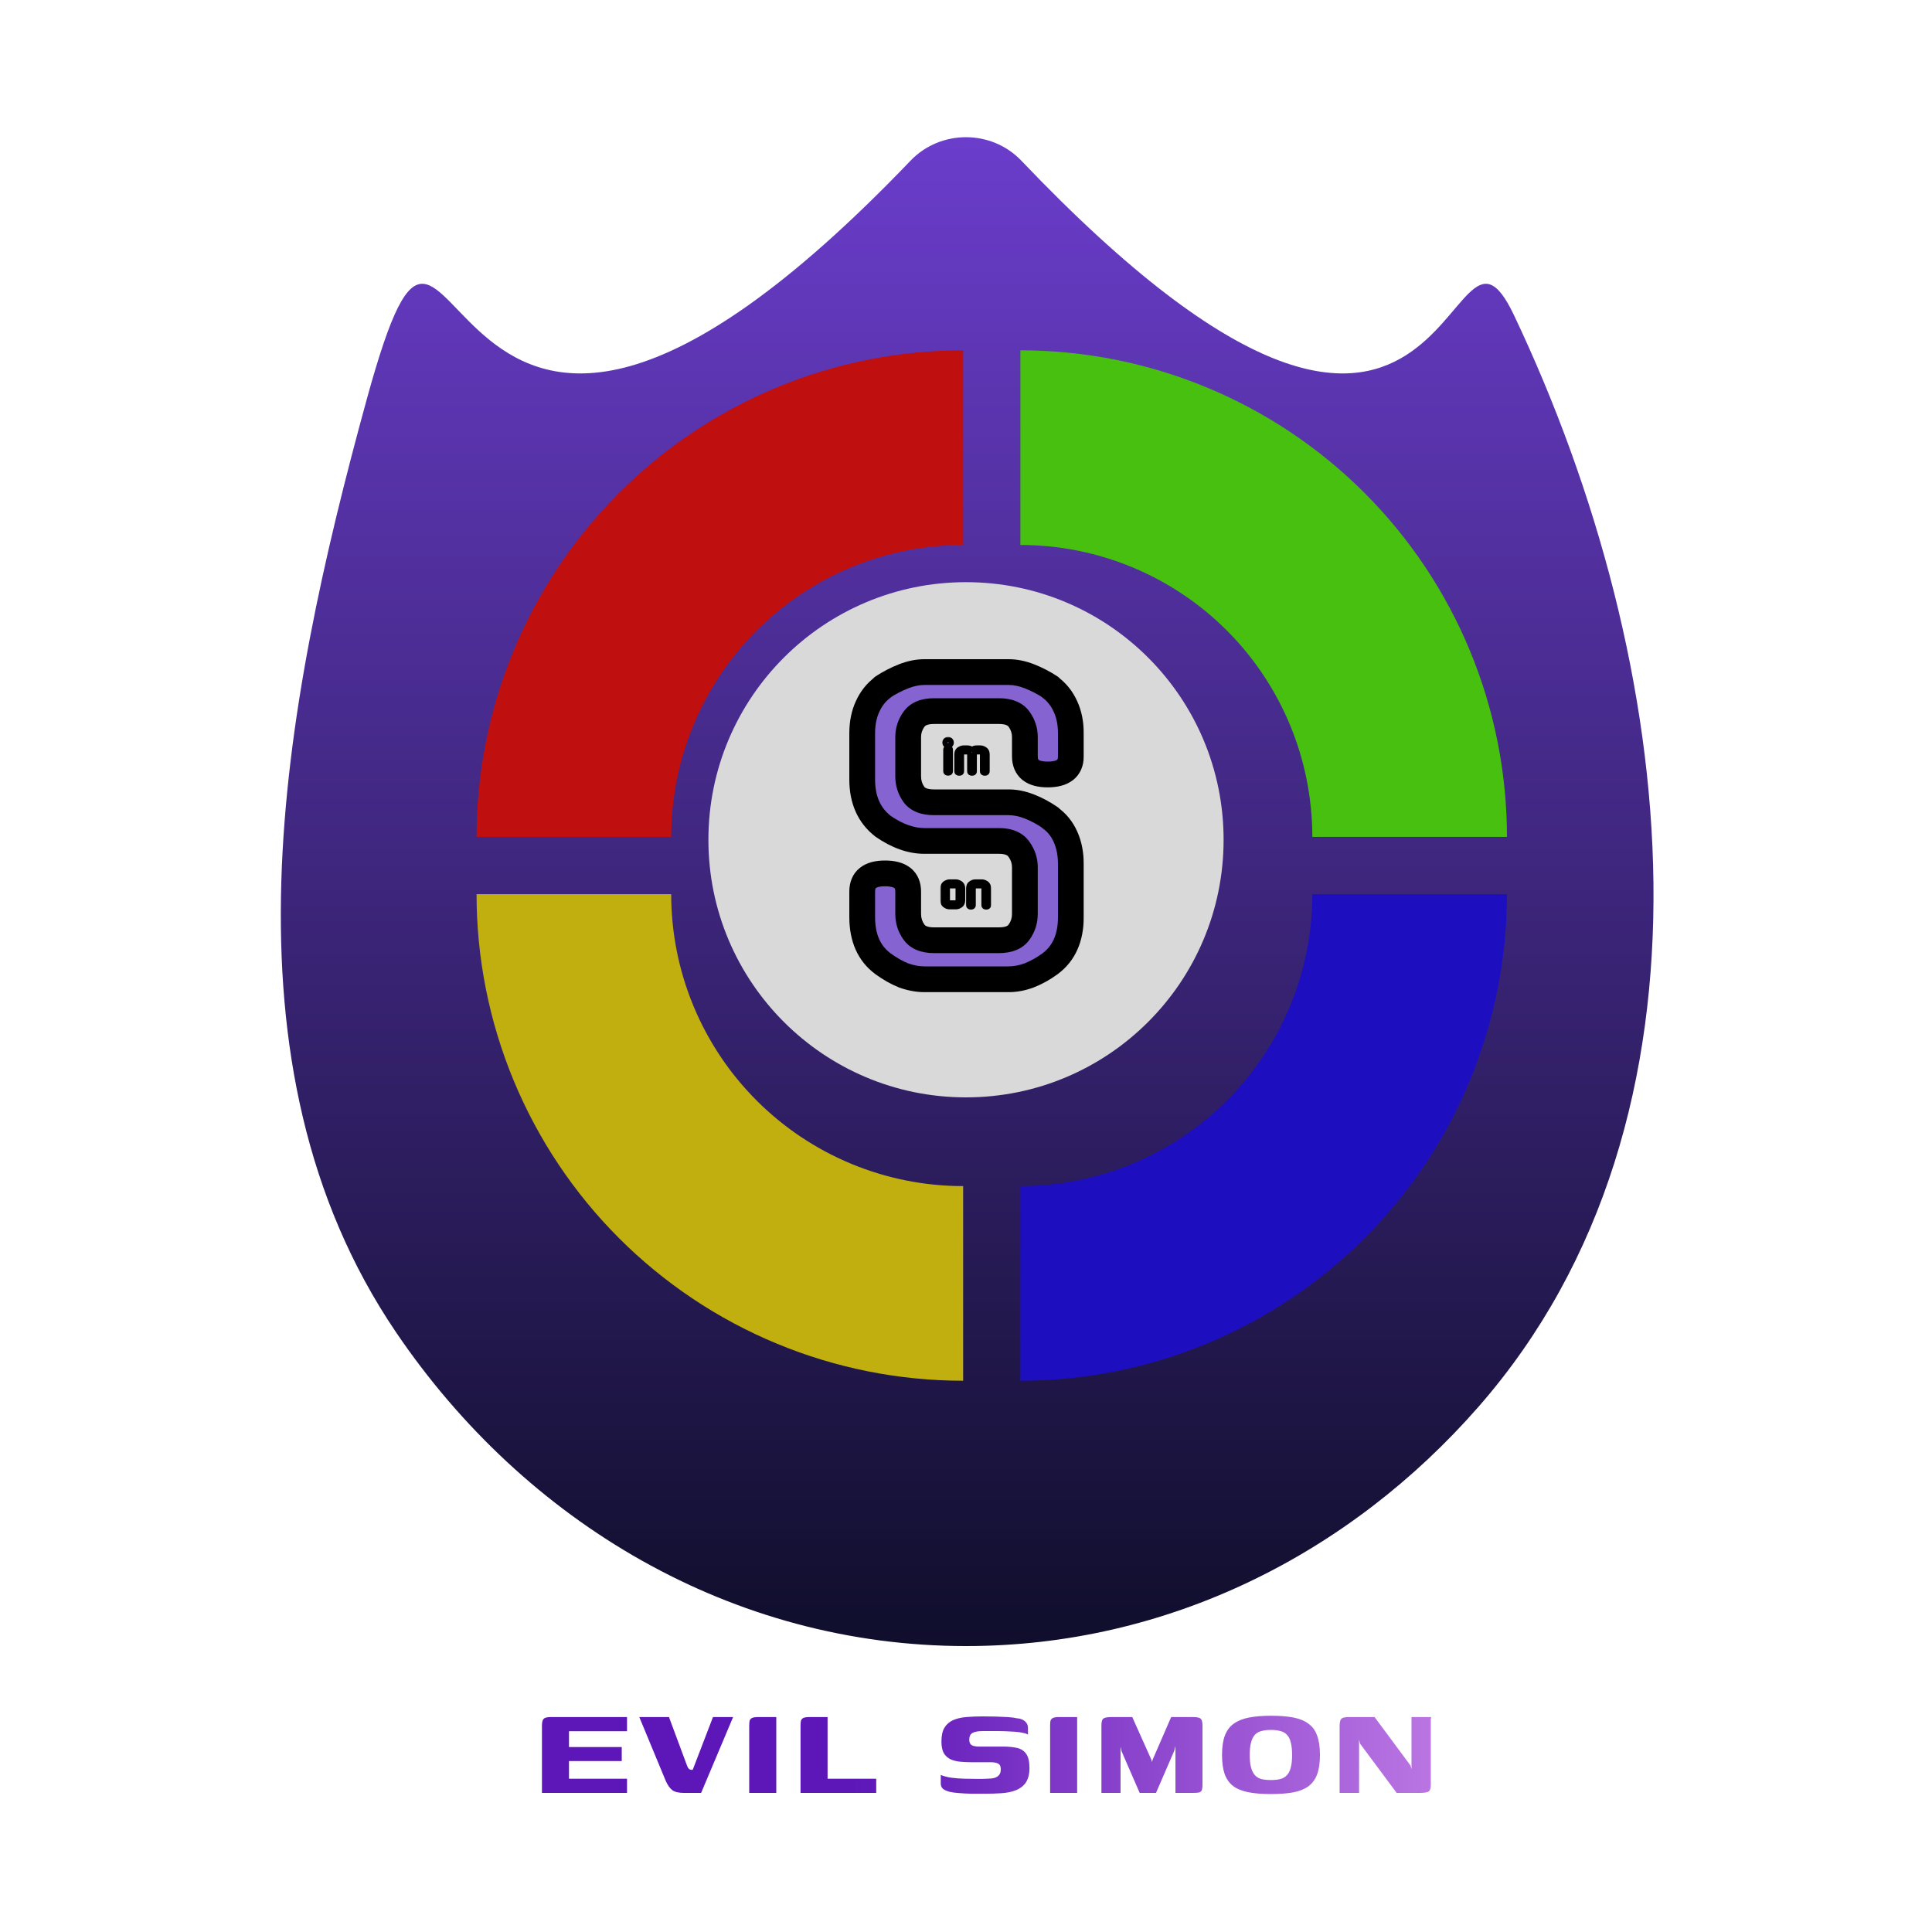 <svg width="750" height="750" viewBox="0 0 750 750" fill="none" xmlns="http://www.w3.org/2000/svg">
<g filter="url(#filter0_ii_49_19)">
<path d="M587.725 97.347C651.907 232.509 672.494 408.45 573.985 521.072C523.905 578.327 453.271 614 375 614C284.244 614 203.757 566.04 153.672 492.085C83.316 388.197 109.194 250.874 142.41 129.881C180.479 -8.79 160.984 238.352 353.502 37.343C365.102 25.232 384.901 25.231 396.474 37.368C567.334 216.571 560.246 39.478 587.725 97.347Z" fill="url(#paint0_linear_49_19)"/>
</g>
<g filter="url(#filter1_dii_49_19)">
<circle cx="375" cy="326" r="100" fill="#D9D9D9"/>
<mask id="path-3-outside-1_49_19" maskUnits="userSpaceOnUse" x="329" y="255" width="92" height="131" fill="black">
<rect fill="white" x="329" y="255" width="92" height="131"/>
<path d="M391.555 311.45C394.155 311.45 396.855 312 399.655 313.1C402.455 314.2 405.155 315.65 407.755 317.45H407.605C410.205 319.25 412.205 321.7 413.605 324.8C415.005 327.9 415.705 331.45 415.705 335.45V356C415.705 364.1 413.005 370.15 407.605 374.15C405.005 376.05 402.305 377.55 399.505 378.65C396.805 379.65 394.155 380.15 391.555 380.15H358.855C356.255 380.15 353.555 379.65 350.755 378.65C348.055 377.55 345.405 376.05 342.805 374.15C337.405 370.15 334.705 364.1 334.705 356V346.1C334.705 341.4 337.655 339.05 343.555 339.05C349.555 339.05 352.555 341.4 352.555 346.1V354.8C352.555 357.4 353.305 359.75 354.805 361.85C356.305 363.95 358.905 365 362.605 365H387.805C391.505 365 394.105 363.95 395.605 361.85C397.105 359.75 397.855 357.4 397.855 354.8V336.65C397.855 334.15 397.105 331.85 395.605 329.75C394.105 327.55 391.505 326.45 387.805 326.45H358.855C353.655 326.45 348.305 324.55 342.805 320.75C337.405 316.55 334.705 310.5 334.705 302.6V284.75C334.705 280.75 335.405 277.25 336.805 274.25C338.205 271.15 340.205 268.65 342.805 266.75H342.655C345.255 265.05 347.955 263.65 350.755 262.55C353.555 261.45 356.255 260.9 358.855 260.9H391.555C394.155 260.9 396.855 261.45 399.655 262.55C402.455 263.65 405.155 265.05 407.755 266.75H407.605C410.205 268.65 412.205 271.15 413.605 274.25C415.005 277.25 415.705 280.75 415.705 284.75V293.6C415.705 298.3 412.705 300.65 406.705 300.65C400.805 300.65 397.855 298.3 397.855 293.6V286.1C397.855 283.6 397.105 281.3 395.605 279.2C394.105 277.1 391.505 276.05 387.805 276.05H362.605C358.905 276.05 356.305 277.1 354.805 279.2C353.305 281.3 352.555 283.6 352.555 286.1V301.4C352.555 304 353.305 306.35 354.805 308.45C356.305 310.45 358.905 311.45 362.605 311.45H391.555Z"/>
</mask>
<path d="M391.555 311.45C394.155 311.45 396.855 312 399.655 313.1C402.455 314.2 405.155 315.65 407.755 317.45H407.605C410.205 319.25 412.205 321.7 413.605 324.8C415.005 327.9 415.705 331.45 415.705 335.45V356C415.705 364.1 413.005 370.15 407.605 374.15C405.005 376.05 402.305 377.55 399.505 378.65C396.805 379.65 394.155 380.15 391.555 380.15H358.855C356.255 380.15 353.555 379.65 350.755 378.65C348.055 377.55 345.405 376.05 342.805 374.15C337.405 370.15 334.705 364.1 334.705 356V346.1C334.705 341.4 337.655 339.05 343.555 339.05C349.555 339.05 352.555 341.4 352.555 346.1V354.8C352.555 357.4 353.305 359.75 354.805 361.85C356.305 363.95 358.905 365 362.605 365H387.805C391.505 365 394.105 363.95 395.605 361.85C397.105 359.75 397.855 357.4 397.855 354.8V336.65C397.855 334.15 397.105 331.85 395.605 329.75C394.105 327.55 391.505 326.45 387.805 326.45H358.855C353.655 326.45 348.305 324.55 342.805 320.75C337.405 316.55 334.705 310.5 334.705 302.6V284.75C334.705 280.75 335.405 277.25 336.805 274.25C338.205 271.15 340.205 268.65 342.805 266.75H342.655C345.255 265.05 347.955 263.65 350.755 262.55C353.555 261.45 356.255 260.9 358.855 260.9H391.555C394.155 260.9 396.855 261.45 399.655 262.55C402.455 263.65 405.155 265.05 407.755 266.75H407.605C410.205 268.65 412.205 271.15 413.605 274.25C415.005 277.25 415.705 280.75 415.705 284.75V293.6C415.705 298.3 412.705 300.65 406.705 300.65C400.805 300.65 397.855 298.3 397.855 293.6V286.1C397.855 283.6 397.105 281.3 395.605 279.2C394.105 277.1 391.505 276.05 387.805 276.05H362.605C358.905 276.05 356.305 277.1 354.805 279.2C353.305 281.3 352.555 283.6 352.555 286.1V301.4C352.555 304 353.305 306.35 354.805 308.45C356.305 310.45 358.905 311.45 362.605 311.45H391.555Z" fill="#8563D0"/>
<path d="M399.655 313.1L397.827 317.754L397.827 317.754L399.655 313.1ZM407.755 317.45V322.45C409.942 322.45 411.876 321.028 412.528 318.941C413.18 316.853 412.399 314.584 410.601 313.339L407.755 317.45ZM407.605 317.45V312.45C405.418 312.45 403.485 313.872 402.833 315.959C402.18 318.047 402.961 320.316 404.759 321.561L407.605 317.45ZM413.605 324.8L418.162 322.742L418.162 322.742L413.605 324.8ZM407.605 374.15L410.555 378.187C410.564 378.181 410.573 378.174 410.581 378.168L407.605 374.15ZM399.505 378.65L401.242 383.339C401.272 383.327 401.303 383.316 401.333 383.304L399.505 378.65ZM350.755 378.65L348.869 383.28C348.936 383.308 349.005 383.334 349.073 383.359L350.755 378.65ZM342.805 374.15L339.829 378.168C339.838 378.174 339.846 378.181 339.855 378.187L342.805 374.15ZM354.805 361.85L358.874 358.944L358.874 358.944L354.805 361.85ZM395.605 361.85L391.536 358.944L391.536 358.944L395.605 361.85ZM395.605 329.75L391.474 332.567C391.494 332.597 391.515 332.627 391.536 332.656L395.605 329.75ZM342.805 320.75L339.735 324.697C339.81 324.755 339.886 324.81 339.963 324.864L342.805 320.75ZM336.805 274.25L341.336 276.364C341.345 276.346 341.353 276.327 341.362 276.308L336.805 274.25ZM342.805 266.75L345.755 270.787C347.502 269.51 348.23 267.255 347.558 265.198C346.887 263.142 344.969 261.75 342.805 261.75V266.75ZM342.655 266.75L339.919 262.565C338.068 263.775 337.232 266.058 337.863 268.178C338.495 270.297 340.443 271.75 342.655 271.75V266.75ZM350.755 262.55L348.927 257.896L348.927 257.896L350.755 262.55ZM399.655 262.55L401.483 257.896L401.483 257.896L399.655 262.55ZM407.755 266.75V271.75C409.967 271.75 411.916 270.297 412.547 268.178C413.178 266.058 412.342 263.775 410.491 262.565L407.755 266.75ZM407.605 266.75V261.75C405.441 261.75 403.523 263.142 402.852 265.198C402.181 267.255 402.908 269.51 404.655 270.787L407.605 266.75ZM413.605 274.25L409.048 276.308C409.057 276.327 409.065 276.346 409.074 276.364L413.605 274.25ZM395.605 279.2L399.674 276.294L399.674 276.294L395.605 279.2ZM354.805 279.2L350.736 276.294L350.736 276.294L354.805 279.2ZM354.805 308.45L350.736 311.356C350.759 311.388 350.782 311.419 350.805 311.45L354.805 308.45ZM391.555 316.45C393.439 316.45 395.519 316.847 397.827 317.754L401.483 308.446C398.191 307.153 394.871 306.45 391.555 306.45V316.45ZM397.827 317.754C400.25 318.706 402.61 319.969 404.909 321.561L410.601 313.339C407.7 311.331 404.66 309.694 401.483 308.446L397.827 317.754ZM407.755 312.45H407.605V322.45H407.755V312.45ZM404.759 321.561C406.557 322.805 407.992 324.52 409.048 326.858L418.162 322.742C416.418 318.88 413.854 315.695 410.451 313.339L404.759 321.561ZM409.048 326.858C410.109 329.207 410.705 332.036 410.705 335.45H420.705C420.705 330.864 419.901 326.593 418.162 322.742L409.048 326.858ZM410.705 335.45V356H420.705V335.45H410.705ZM410.705 356C410.705 362.882 408.488 367.274 404.629 370.132L410.581 378.168C417.522 373.026 420.705 365.318 420.705 356H410.705ZM404.655 370.113C402.377 371.778 400.051 373.064 397.677 373.996L401.333 383.304C404.559 382.036 407.633 380.322 410.555 378.187L404.655 370.113ZM397.769 373.961C395.565 374.777 393.502 375.15 391.555 375.15V385.15C394.808 385.15 398.045 384.523 401.242 383.339L397.769 373.961ZM391.555 375.15H358.855V385.15H391.555V375.15ZM358.855 375.15C356.904 375.15 354.773 374.776 352.437 373.941L349.073 383.359C352.337 384.524 355.606 385.15 358.855 385.15V375.15ZM352.642 374.02C350.356 373.088 348.06 371.797 345.755 370.113L339.855 378.187C342.75 380.303 345.754 382.012 348.869 383.28L352.642 374.02ZM345.781 370.132C341.922 367.274 339.705 362.882 339.705 356H329.705C329.705 365.318 332.888 373.026 339.829 378.168L345.781 370.132ZM339.705 356V346.1H329.705V356H339.705ZM339.705 346.1C339.705 345.44 339.809 345.092 339.871 344.946C339.919 344.829 339.962 344.78 340.033 344.723C340.246 344.554 341.136 344.05 343.555 344.05V334.05C340.075 334.05 336.54 334.721 333.802 336.902C330.848 339.255 329.705 342.639 329.705 346.1H339.705ZM343.555 344.05C346.039 344.05 346.98 344.56 347.222 344.749C347.303 344.813 347.346 344.865 347.392 344.973C347.451 345.112 347.555 345.449 347.555 346.1H357.555C357.555 342.61 356.379 339.219 353.388 336.876C350.63 334.715 347.071 334.05 343.555 334.05V344.05ZM347.555 346.1V354.8H357.555V346.1H347.555ZM347.555 354.8C347.555 358.434 348.626 361.801 350.736 364.756L358.874 358.944C357.984 357.699 357.555 356.366 357.555 354.8H347.555ZM350.736 364.756C353.538 368.678 358.036 370 362.605 370V360C359.774 360 359.073 359.222 358.874 358.944L350.736 364.756ZM362.605 370H387.805V360H362.605V370ZM387.805 370C392.374 370 396.873 368.678 399.674 364.756L391.536 358.944C391.338 359.222 390.636 360 387.805 360V370ZM399.674 364.756C401.784 361.801 402.855 358.434 402.855 354.8H392.855C392.855 356.366 392.426 357.699 391.536 358.944L399.674 364.756ZM402.855 354.8V336.65H392.855V354.8H402.855ZM402.855 336.65C402.855 333.073 401.759 329.763 399.674 326.844L391.536 332.656C392.452 333.937 392.855 335.227 392.855 336.65H402.855ZM399.736 326.933C396.97 322.876 392.458 321.45 387.805 321.45V331.45C390.552 331.45 391.24 332.224 391.474 332.567L399.736 326.933ZM387.805 321.45H358.855V331.45H387.805V321.45ZM358.855 321.45C354.925 321.45 350.55 320.023 345.647 316.636L339.963 324.864C346.061 329.077 352.385 331.45 358.855 331.45V321.45ZM345.875 316.803C341.891 313.705 339.705 309.227 339.705 302.6H329.705C329.705 311.773 332.919 319.395 339.735 324.697L345.875 316.803ZM339.705 302.6V284.75H329.705V302.6H339.705ZM339.705 284.75C339.705 281.331 340.303 278.579 341.336 276.364L332.274 272.136C330.508 275.921 329.705 280.169 329.705 284.75H339.705ZM341.362 276.308C342.427 273.949 343.892 272.148 345.755 270.787L339.855 262.713C336.518 265.152 333.983 268.351 332.248 272.192L341.362 276.308ZM342.805 261.75H342.655V271.75H342.805V261.75ZM345.391 270.935C347.715 269.416 350.111 268.175 352.583 267.204L348.927 257.896C345.799 259.125 342.795 260.684 339.919 262.565L345.391 270.935ZM352.583 267.204C354.891 266.297 356.971 265.9 358.855 265.9V255.9C355.539 255.9 352.219 256.603 348.927 257.896L352.583 267.204ZM358.855 265.9H391.555V255.9H358.855V265.9ZM391.555 265.9C393.439 265.9 395.519 266.297 397.827 267.204L401.483 257.896C398.191 256.603 394.871 255.9 391.555 255.9V265.9ZM397.827 267.204C400.299 268.175 402.695 269.416 405.019 270.935L410.491 262.565C407.615 260.684 404.611 259.125 401.483 257.896L397.827 267.204ZM407.755 261.75H407.605V271.75H407.755V261.75ZM404.655 270.787C406.518 272.148 407.983 273.949 409.048 276.308L418.162 272.192C416.427 268.351 413.892 265.152 410.555 262.713L404.655 270.787ZM409.074 276.364C410.108 278.579 410.705 281.331 410.705 284.75H420.705C420.705 280.169 419.903 275.921 418.136 272.136L409.074 276.364ZM410.705 284.75V293.6H420.705V284.75H410.705ZM410.705 293.6C410.705 294.251 410.601 294.588 410.542 294.727C410.496 294.835 410.453 294.887 410.372 294.951C410.13 295.14 409.189 295.65 406.705 295.65V305.65C410.221 305.65 413.78 304.985 416.538 302.824C419.529 300.481 420.705 297.09 420.705 293.6H410.705ZM406.705 295.65C404.286 295.65 403.396 295.146 403.183 294.977C403.112 294.92 403.069 294.871 403.021 294.754C402.959 294.608 402.855 294.26 402.855 293.6H392.855C392.855 297.061 393.998 300.445 396.952 302.798C399.69 304.979 403.225 305.65 406.705 305.65V295.65ZM402.855 293.6V286.1H392.855V293.6H402.855ZM402.855 286.1C402.855 282.523 401.759 279.213 399.674 276.294L391.536 282.106C392.452 283.387 392.855 284.677 392.855 286.1H402.855ZM399.674 276.294C396.873 272.372 392.374 271.05 387.805 271.05V281.05C390.636 281.05 391.338 281.828 391.536 282.106L399.674 276.294ZM387.805 271.05H362.605V281.05H387.805V271.05ZM362.605 271.05C358.036 271.05 353.538 272.372 350.736 276.294L358.874 282.106C359.073 281.828 359.774 281.05 362.605 281.05V271.05ZM350.736 276.294C348.652 279.213 347.555 282.523 347.555 286.1H357.555C357.555 284.677 357.959 283.387 358.874 282.106L350.736 276.294ZM347.555 286.1V301.4H357.555V286.1H347.555ZM347.555 301.4C347.555 305.034 348.626 308.401 350.736 311.356L358.874 305.544C357.984 304.299 357.555 302.966 357.555 301.4H347.555ZM350.805 311.45C353.639 315.228 358.119 316.45 362.605 316.45V306.45C359.692 306.45 358.972 305.672 358.805 305.45L350.805 311.45ZM362.605 316.45H391.555V306.45H362.605V316.45Z" fill="black" mask="url(#path-3-outside-1_49_19)"/>
<mask id="path-5-outside-2_49_19" maskUnits="userSpaceOnUse" x="365" y="286" width="20" height="16" fill="black">
<rect fill="white" x="365" y="286" width="20" height="16"/>
<path d="M368.94 299.328C368.94 299.84 368.647 300.096 368.06 300.096C367.463 300.096 367.164 299.84 367.164 299.328V291.072C367.164 290.56 367.463 290.304 368.06 290.304C368.647 290.304 368.94 290.56 368.94 291.072V299.328ZM369.276 288.288C369.276 288.629 369.159 288.917 368.924 289.152C368.69 289.387 368.402 289.504 368.06 289.504C367.719 289.504 367.426 289.387 367.18 289.152C366.946 288.917 366.828 288.629 366.828 288.288C366.828 287.936 366.946 287.643 367.18 287.408C367.426 287.173 367.719 287.056 368.06 287.056C368.402 287.056 368.69 287.173 368.924 287.408C369.159 287.643 369.276 287.936 369.276 288.288ZM376.444 293.04C376.444 292.901 376.422 292.768 376.38 292.64C376.337 292.501 376.284 292.373 376.22 292.256C376.081 292 375.793 291.872 375.356 291.872H374.332C373.894 291.872 373.601 292 373.452 292.256C373.324 292.501 373.26 292.763 373.26 293.04V299.376C373.26 299.877 372.966 300.128 372.38 300.128C371.772 300.128 371.468 299.877 371.468 299.376V292.896C371.468 292.021 371.756 291.381 372.332 290.976C372.918 290.571 373.489 290.368 374.044 290.368H375.66C375.905 290.368 376.177 290.416 376.476 290.512C376.774 290.608 377.062 290.757 377.34 290.96C377.606 290.757 377.884 290.608 378.172 290.512C378.47 290.416 378.753 290.368 379.02 290.368H380.62C381.185 290.368 381.75 290.571 382.316 290.976C382.902 291.371 383.196 292.011 383.196 292.896V299.376C383.196 299.877 382.897 300.128 382.3 300.128C381.702 300.128 381.404 299.877 381.404 299.376V293.04C381.404 292.901 381.388 292.763 381.356 292.624C381.324 292.485 381.265 292.357 381.18 292.24L381.196 292.256C381.11 292.117 381.004 292.021 380.876 291.968C380.748 291.904 380.561 291.872 380.316 291.872H379.308C378.86 291.872 378.566 292 378.428 292.256C378.289 292.491 378.22 292.752 378.22 293.04V299.376C378.22 299.877 377.926 300.128 377.34 300.128C376.742 300.128 376.444 299.877 376.444 299.376V293.04Z"/>
</mask>
<path d="M368.94 299.328C368.94 299.84 368.647 300.096 368.06 300.096C367.463 300.096 367.164 299.84 367.164 299.328V291.072C367.164 290.56 367.463 290.304 368.06 290.304C368.647 290.304 368.94 290.56 368.94 291.072V299.328ZM369.276 288.288C369.276 288.629 369.159 288.917 368.924 289.152C368.69 289.387 368.402 289.504 368.06 289.504C367.719 289.504 367.426 289.387 367.18 289.152C366.946 288.917 366.828 288.629 366.828 288.288C366.828 287.936 366.946 287.643 367.18 287.408C367.426 287.173 367.719 287.056 368.06 287.056C368.402 287.056 368.69 287.173 368.924 287.408C369.159 287.643 369.276 287.936 369.276 288.288ZM376.444 293.04C376.444 292.901 376.422 292.768 376.38 292.64C376.337 292.501 376.284 292.373 376.22 292.256C376.081 292 375.793 291.872 375.356 291.872H374.332C373.894 291.872 373.601 292 373.452 292.256C373.324 292.501 373.26 292.763 373.26 293.04V299.376C373.26 299.877 372.966 300.128 372.38 300.128C371.772 300.128 371.468 299.877 371.468 299.376V292.896C371.468 292.021 371.756 291.381 372.332 290.976C372.918 290.571 373.489 290.368 374.044 290.368H375.66C375.905 290.368 376.177 290.416 376.476 290.512C376.774 290.608 377.062 290.757 377.34 290.96C377.606 290.757 377.884 290.608 378.172 290.512C378.47 290.416 378.753 290.368 379.02 290.368H380.62C381.185 290.368 381.75 290.571 382.316 290.976C382.902 291.371 383.196 292.011 383.196 292.896V299.376C383.196 299.877 382.897 300.128 382.3 300.128C381.702 300.128 381.404 299.877 381.404 299.376V293.04C381.404 292.901 381.388 292.763 381.356 292.624C381.324 292.485 381.265 292.357 381.18 292.24L381.196 292.256C381.11 292.117 381.004 292.021 380.876 291.968C380.748 291.904 380.561 291.872 380.316 291.872H379.308C378.86 291.872 378.566 292 378.428 292.256C378.289 292.491 378.22 292.752 378.22 293.04V299.376C378.22 299.877 377.926 300.128 377.34 300.128C376.742 300.128 376.444 299.877 376.444 299.376V293.04Z" fill="#8563D0"/>
<path d="M367.18 289.152L366.473 289.859C366.478 289.864 366.484 289.87 366.489 289.875L367.18 289.152ZM367.18 287.408L366.489 286.685C366.484 286.69 366.478 286.696 366.473 286.701L367.18 287.408ZM368.924 287.408L369.631 286.701L369.631 286.701L368.924 287.408ZM367.94 299.328C367.94 299.363 367.935 299.349 367.951 299.307C367.969 299.259 368.006 299.2 368.063 299.151C368.117 299.104 368.161 299.089 368.166 299.088C368.168 299.087 368.137 299.096 368.06 299.096V301.096C368.477 301.096 368.976 301.008 369.378 300.657C369.806 300.284 369.94 299.776 369.94 299.328H367.94ZM368.06 299.096C368.021 299.096 367.992 299.094 367.972 299.091C367.952 299.089 367.943 299.086 367.943 299.086C367.944 299.087 367.986 299.099 368.039 299.145C368.095 299.193 368.133 299.252 368.152 299.302C368.169 299.345 368.164 299.361 368.164 299.328H366.164C366.164 299.782 366.304 300.292 366.737 300.663C367.142 301.01 367.642 301.096 368.06 301.096V299.096ZM368.164 299.328V291.072H366.164V299.328H368.164ZM368.164 291.072C368.164 291.039 368.169 291.055 368.152 291.098C368.133 291.148 368.095 291.207 368.039 291.255C367.986 291.301 367.944 291.313 367.943 291.314C367.943 291.314 367.952 291.311 367.972 291.309C367.992 291.306 368.021 291.304 368.06 291.304V289.304C367.642 289.304 367.142 289.39 366.737 289.737C366.304 290.108 366.164 290.618 366.164 291.072H368.164ZM368.06 291.304C368.137 291.304 368.168 291.313 368.166 291.312C368.161 291.311 368.117 291.296 368.063 291.249C368.006 291.2 367.969 291.141 367.951 291.093C367.935 291.051 367.94 291.037 367.94 291.072H369.94C369.94 290.624 369.806 290.116 369.378 289.743C368.976 289.392 368.477 289.304 368.06 289.304V291.304ZM367.94 291.072V299.328H369.94V291.072H367.94ZM368.276 288.288C368.276 288.373 368.258 288.404 368.217 288.445L369.631 289.859C370.059 289.431 370.276 288.886 370.276 288.288H368.276ZM368.217 288.445C368.176 288.486 368.145 288.504 368.06 288.504V290.504C368.658 290.504 369.203 290.287 369.631 289.859L368.217 288.445ZM368.06 288.504C367.975 288.504 367.93 288.485 367.871 288.429L366.489 289.875C366.922 290.288 367.463 290.504 368.06 290.504V288.504ZM367.887 288.445C367.846 288.404 367.828 288.373 367.828 288.288H365.828C365.828 288.886 366.045 289.431 366.473 289.859L367.887 288.445ZM367.828 288.288C367.828 288.183 367.852 288.15 367.887 288.115L366.473 286.701C366.039 287.135 365.828 287.689 365.828 288.288H367.828ZM367.871 288.131C367.93 288.075 367.975 288.056 368.06 288.056V286.056C367.463 286.056 366.922 286.272 366.489 286.685L367.871 288.131ZM368.06 288.056C368.145 288.056 368.176 288.074 368.217 288.115L369.631 286.701C369.203 286.273 368.658 286.056 368.06 286.056V288.056ZM368.217 288.115C368.252 288.15 368.276 288.183 368.276 288.288H370.276C370.276 287.689 370.066 287.135 369.631 286.701L368.217 288.115ZM376.38 292.64L375.424 292.934C375.426 292.941 375.428 292.949 375.431 292.956L376.38 292.64ZM376.22 292.256L375.34 292.732L375.342 292.735L376.22 292.256ZM373.452 292.256L372.588 291.752C372.58 291.766 372.572 291.779 372.565 291.793L373.452 292.256ZM372.332 290.976L371.763 290.153L371.756 290.158L372.332 290.976ZM377.34 290.96L376.749 291.767C377.107 292.028 377.593 292.024 377.945 291.756L377.34 290.96ZM378.172 290.512L377.865 289.56L377.855 289.563L378.172 290.512ZM382.316 290.976L381.733 291.789C381.741 291.794 381.749 291.8 381.757 291.806L382.316 290.976ZM381.356 292.624L380.381 292.849L380.381 292.849L381.356 292.624ZM381.18 292.24L381.887 291.533C381.518 291.164 380.927 291.141 380.53 291.48C380.133 291.819 380.064 292.406 380.371 292.828L381.18 292.24ZM381.196 292.256L380.488 292.963C380.847 293.322 381.417 293.355 381.815 293.041C382.213 292.726 382.313 292.164 382.047 291.732L381.196 292.256ZM380.876 291.968L380.428 292.862C380.449 292.873 380.47 292.882 380.491 292.891L380.876 291.968ZM378.428 292.256L379.288 292.765C379.295 292.754 379.301 292.743 379.307 292.732L378.428 292.256ZM377.444 293.04C377.444 292.797 377.406 292.557 377.328 292.324L375.431 292.956C375.439 292.979 375.444 293.006 375.444 293.04H377.444ZM377.335 292.346C377.275 292.149 377.196 291.958 377.097 291.777L375.342 292.735C375.371 292.789 375.399 292.854 375.424 292.934L377.335 292.346ZM377.099 291.78C376.706 291.055 375.957 290.872 375.356 290.872V292.872C375.417 292.872 375.458 292.877 375.482 292.881C375.505 292.885 375.507 292.888 375.493 292.882C375.479 292.875 375.451 292.86 375.419 292.831C375.386 292.802 375.359 292.767 375.34 292.732L377.099 291.78ZM375.356 290.872H374.332V292.872H375.356V290.872ZM374.332 290.872C373.723 290.872 372.993 291.057 372.588 291.752L374.315 292.76C374.298 292.789 374.274 292.819 374.246 292.843C374.218 292.868 374.194 292.88 374.183 292.885C374.174 292.889 374.178 292.885 374.203 292.881C374.228 292.877 374.27 292.872 374.332 292.872V290.872ZM372.565 291.793C372.362 292.182 372.26 292.602 372.26 293.04H374.26C374.26 292.923 374.285 292.821 374.338 292.719L372.565 291.793ZM372.26 293.04V299.376H374.26V293.04H372.26ZM372.26 299.376C372.26 299.406 372.255 299.388 372.273 299.342C372.293 299.289 372.332 299.229 372.39 299.18C372.444 299.133 372.488 299.12 372.491 299.119C372.491 299.119 372.458 299.128 372.38 299.128V301.128C372.792 301.128 373.288 301.043 373.689 300.7C374.121 300.332 374.26 299.825 374.26 299.376H372.26ZM372.38 299.128C372.293 299.128 372.253 299.119 372.246 299.117C372.241 299.115 372.279 299.125 372.332 299.168C372.388 299.215 372.429 299.275 372.452 299.33C372.472 299.38 372.468 299.402 372.468 299.376H370.468C370.468 299.837 370.617 300.346 371.059 300.712C371.465 301.046 371.963 301.128 372.38 301.128V299.128ZM372.468 299.376V292.896H370.468V299.376H372.468ZM372.468 292.896C372.468 292.258 372.662 291.966 372.907 291.794L371.756 290.158C370.849 290.797 370.468 291.784 370.468 292.896H372.468ZM372.9 291.799C373.367 291.476 373.743 291.368 374.044 291.368V289.368C373.235 289.368 372.469 289.665 371.763 290.153L372.9 291.799ZM374.044 291.368H375.66V289.368H374.044V291.368ZM375.66 291.368C375.777 291.368 375.944 291.391 376.169 291.464L376.782 289.56C376.41 289.441 376.033 289.368 375.66 289.368V291.368ZM376.169 291.464C376.357 291.524 376.55 291.622 376.749 291.767L377.93 290.153C377.574 289.893 377.191 289.692 376.782 289.56L376.169 291.464ZM377.945 291.756C378.133 291.613 378.314 291.519 378.488 291.461L377.855 289.563C377.453 289.697 377.079 289.902 376.734 290.164L377.945 291.756ZM378.478 291.464C378.694 291.394 378.873 291.368 379.02 291.368V289.368C378.633 289.368 378.246 289.438 377.865 289.56L378.478 291.464ZM379.02 291.368H380.62V289.368H379.02V291.368ZM380.62 291.368C380.932 291.368 381.298 291.477 381.733 291.789L382.898 290.163C382.203 289.665 381.438 289.368 380.62 289.368V291.368ZM381.757 291.806C381.997 291.967 382.196 292.249 382.196 292.896H384.196C384.196 291.773 383.807 290.774 382.874 290.146L381.757 291.806ZM382.196 292.896V299.376H384.196V292.896H382.196ZM382.196 299.376C382.196 299.404 382.191 299.384 382.21 299.336C382.232 299.282 382.272 299.222 382.329 299.174C382.382 299.129 382.423 299.118 382.422 299.118C382.419 299.119 382.382 299.128 382.3 299.128V301.128C382.714 301.128 383.211 301.045 383.614 300.706C384.052 300.339 384.196 299.831 384.196 299.376H382.196ZM382.3 299.128C382.217 299.128 382.18 299.119 382.177 299.118C382.176 299.118 382.217 299.129 382.27 299.174C382.327 299.222 382.367 299.282 382.389 299.336C382.408 299.384 382.404 299.404 382.404 299.376H380.404C380.404 299.831 380.547 300.339 380.985 300.706C381.388 301.045 381.885 301.128 382.3 301.128V299.128ZM382.404 299.376V293.04H380.404V299.376H382.404ZM382.404 293.04C382.404 292.824 382.378 292.61 382.33 292.399L380.381 292.849C380.397 292.916 380.404 292.979 380.404 293.04H382.404ZM382.33 292.399C382.267 292.127 382.151 291.876 381.988 291.652L380.371 292.828C380.379 292.839 380.38 292.844 380.381 292.849L382.33 292.399ZM380.472 292.947L380.488 292.963L381.903 291.549L381.887 291.533L380.472 292.947ZM382.047 291.732C381.872 291.447 381.614 291.192 381.26 291.045L380.491 292.891C380.447 292.873 380.41 292.848 380.383 292.823C380.356 292.799 380.345 292.781 380.344 292.78L382.047 291.732ZM381.323 291.074C380.99 290.907 380.62 290.872 380.316 290.872V292.872C380.397 292.872 380.447 292.878 380.471 292.882C380.496 292.886 380.475 292.886 380.428 292.862L381.323 291.074ZM380.316 290.872H379.308V292.872H380.316V290.872ZM379.308 290.872C378.708 290.872 377.945 291.048 377.548 291.78L379.307 292.732C379.287 292.77 379.258 292.806 379.225 292.835C379.192 292.864 379.164 292.879 379.151 292.885C379.14 292.89 379.144 292.886 379.171 292.881C379.198 292.877 379.242 292.872 379.308 292.872V290.872ZM377.567 291.747C377.332 292.145 377.22 292.584 377.22 293.04H379.22C379.22 292.92 379.246 292.836 379.288 292.765L377.567 291.747ZM377.22 293.04V299.376H379.22V293.04H377.22ZM377.22 299.376C377.22 299.406 377.215 299.388 377.233 299.342C377.253 299.289 377.292 299.229 377.35 299.18C377.404 299.133 377.448 299.12 377.451 299.119C377.451 299.119 377.418 299.128 377.34 299.128V301.128C377.752 301.128 378.248 301.043 378.649 300.7C379.081 300.332 379.22 299.825 379.22 299.376H377.22ZM377.34 299.128C377.257 299.128 377.22 299.119 377.217 299.118C377.216 299.118 377.257 299.129 377.31 299.174C377.367 299.222 377.407 299.282 377.429 299.336C377.448 299.384 377.444 299.404 377.444 299.376H375.444C375.444 299.831 375.587 300.339 376.025 300.706C376.428 301.045 376.925 301.128 377.34 301.128V299.128ZM377.444 299.376V293.04H375.444V299.376H377.444Z" fill="black" mask="url(#path-5-outside-2_49_19)"/>
<mask id="path-7-outside-3_49_19" maskUnits="userSpaceOnUse" x="365" y="341" width="20" height="13" fill="black">
<rect fill="white" x="365" y="341" width="20" height="13"/>
<path d="M371.137 342.368C371.415 342.368 371.697 342.427 371.985 342.544C372.284 342.661 372.572 342.811 372.849 342.992H372.833C373.111 343.195 373.324 343.461 373.473 343.792C373.623 344.112 373.697 344.485 373.697 344.912V349.456C373.697 350.331 373.409 350.976 372.833 351.392C372.268 351.797 371.703 352 371.137 352H368.577C368.3 352 368.017 351.952 367.729 351.856C367.441 351.76 367.159 351.605 366.881 351.392C366.305 350.987 366.017 350.341 366.017 349.456V344.912C366.017 344.485 366.092 344.112 366.241 343.792C366.391 343.461 366.604 343.195 366.881 342.992H366.865C367.132 342.811 367.415 342.661 367.713 342.544C368.012 342.427 368.3 342.368 368.577 342.368H371.137ZM370.849 350.496C371.244 350.496 371.521 350.384 371.681 350.16C371.852 349.936 371.937 349.696 371.937 349.44V344.928C371.937 344.661 371.852 344.421 371.681 344.208C371.521 343.984 371.244 343.872 370.849 343.872H368.865C368.471 343.872 368.188 343.984 368.017 344.208C367.857 344.421 367.777 344.661 367.777 344.928V349.44C367.777 349.696 367.857 349.936 368.017 350.16C368.188 350.384 368.471 350.496 368.865 350.496H370.849ZM377.801 351.328C377.801 351.84 377.507 352.096 376.921 352.096C376.334 352.096 376.041 351.84 376.041 351.328V344.896C376.041 344.459 376.11 344.08 376.249 343.76C376.387 343.44 376.606 343.179 376.905 342.976C377.47 342.571 378.035 342.368 378.601 342.368H381.177C381.721 342.368 382.286 342.571 382.873 342.976C383.449 343.381 383.737 344.021 383.737 344.896V351.328C383.737 351.84 383.443 352.096 382.857 352.096C382.27 352.096 381.977 351.84 381.977 351.328V345.04C381.977 344.763 381.891 344.496 381.721 344.24L381.737 344.256C381.598 344 381.315 343.872 380.889 343.872H378.889C378.451 343.872 378.163 344 378.025 344.256C377.875 344.48 377.801 344.741 377.801 345.04V351.328Z"/>
</mask>
<path d="M371.137 342.368C371.415 342.368 371.697 342.427 371.985 342.544C372.284 342.661 372.572 342.811 372.849 342.992H372.833C373.111 343.195 373.324 343.461 373.473 343.792C373.623 344.112 373.697 344.485 373.697 344.912V349.456C373.697 350.331 373.409 350.976 372.833 351.392C372.268 351.797 371.703 352 371.137 352H368.577C368.3 352 368.017 351.952 367.729 351.856C367.441 351.76 367.159 351.605 366.881 351.392C366.305 350.987 366.017 350.341 366.017 349.456V344.912C366.017 344.485 366.092 344.112 366.241 343.792C366.391 343.461 366.604 343.195 366.881 342.992H366.865C367.132 342.811 367.415 342.661 367.713 342.544C368.012 342.427 368.3 342.368 368.577 342.368H371.137ZM370.849 350.496C371.244 350.496 371.521 350.384 371.681 350.16C371.852 349.936 371.937 349.696 371.937 349.44V344.928C371.937 344.661 371.852 344.421 371.681 344.208C371.521 343.984 371.244 343.872 370.849 343.872H368.865C368.471 343.872 368.188 343.984 368.017 344.208C367.857 344.421 367.777 344.661 367.777 344.928V349.44C367.777 349.696 367.857 349.936 368.017 350.16C368.188 350.384 368.471 350.496 368.865 350.496H370.849ZM377.801 351.328C377.801 351.84 377.507 352.096 376.921 352.096C376.334 352.096 376.041 351.84 376.041 351.328V344.896C376.041 344.459 376.11 344.08 376.249 343.76C376.387 343.44 376.606 343.179 376.905 342.976C377.47 342.571 378.035 342.368 378.601 342.368H381.177C381.721 342.368 382.286 342.571 382.873 342.976C383.449 343.381 383.737 344.021 383.737 344.896V351.328C383.737 351.84 383.443 352.096 382.857 352.096C382.27 352.096 381.977 351.84 381.977 351.328V345.04C381.977 344.763 381.891 344.496 381.721 344.24L381.737 344.256C381.598 344 381.315 343.872 380.889 343.872H378.889C378.451 343.872 378.163 344 378.025 344.256C377.875 344.48 377.801 344.741 377.801 345.04V351.328Z" fill="#8563D0"/>
<path d="M371.985 342.544L371.608 343.47L371.62 343.475L371.985 342.544ZM372.849 342.992V343.992C373.292 343.992 373.682 343.701 373.808 343.278C373.934 342.854 373.767 342.397 373.397 342.155L372.849 342.992ZM372.833 342.992V341.992C372.401 341.992 372.017 342.27 371.883 342.682C371.749 343.093 371.894 343.544 372.243 343.799L372.833 342.992ZM373.473 343.792L372.562 344.204L372.567 344.215L373.473 343.792ZM372.833 351.392L373.416 352.205L373.419 352.203L372.833 351.392ZM367.729 351.856L367.413 352.805L367.413 352.805L367.729 351.856ZM366.881 351.392L367.491 350.599C367.48 350.591 367.469 350.582 367.457 350.574L366.881 351.392ZM366.241 343.792L367.148 344.215L367.153 344.204L366.241 343.792ZM366.881 342.992L367.472 343.799C367.821 343.544 367.966 343.093 367.832 342.682C367.698 342.27 367.314 341.992 366.881 341.992V342.992ZM366.865 342.992L366.303 342.165C365.94 342.412 365.781 342.867 365.91 343.286C366.039 343.706 366.427 343.992 366.865 343.992V342.992ZM367.713 342.544L368.079 343.475L368.079 343.475L367.713 342.544ZM371.681 350.16L370.886 349.554C370.88 349.562 370.874 349.57 370.868 349.579L371.681 350.16ZM371.681 344.208L370.868 344.789C370.878 344.804 370.889 344.819 370.901 344.833L371.681 344.208ZM368.017 344.208L367.222 343.602L367.217 343.608L368.017 344.208ZM368.017 350.16L367.204 350.741C367.21 350.75 367.216 350.758 367.222 350.766L368.017 350.16ZM371.137 343.368C371.271 343.368 371.425 343.396 371.608 343.47L372.363 341.618C371.969 341.458 371.559 341.368 371.137 341.368V343.368ZM371.62 343.475C371.853 343.566 372.08 343.684 372.302 343.829L373.397 342.155C373.064 341.938 372.715 341.756 372.351 341.613L371.62 343.475ZM372.849 341.992H372.833V343.992H372.849V341.992ZM372.243 343.799C372.373 343.894 372.48 344.021 372.562 344.204L374.385 343.38C374.169 342.901 373.848 342.495 373.424 342.185L372.243 343.799ZM372.567 344.215C372.643 344.378 372.697 344.602 372.697 344.912H374.697C374.697 344.369 374.602 343.846 374.38 343.369L372.567 344.215ZM372.697 344.912V349.456H374.697V344.912H372.697ZM372.697 349.456C372.697 350.093 372.503 350.397 372.248 350.581L373.419 352.203C374.316 351.555 374.697 350.568 374.697 349.456H372.697ZM372.251 350.579C371.816 350.891 371.45 351 371.137 351V353C371.956 353 372.721 352.703 373.416 352.205L372.251 350.579ZM371.137 351H368.577V353H371.137V351ZM368.577 351C368.417 351 368.241 350.973 368.046 350.907L367.413 352.805C367.794 352.931 368.183 353 368.577 353V351ZM368.046 350.907C367.878 350.852 367.693 350.755 367.491 350.599L366.272 352.185C366.624 352.456 367.005 352.668 367.413 352.805L368.046 350.907ZM367.457 350.574C367.215 350.404 367.017 350.11 367.017 349.456H365.017C365.017 350.573 365.395 351.569 366.306 352.21L367.457 350.574ZM367.017 349.456V344.912H365.017V349.456H367.017ZM367.017 344.912C367.017 344.602 367.072 344.378 367.148 344.215L365.335 343.369C365.113 343.846 365.017 344.369 365.017 344.912H367.017ZM367.153 344.204C367.235 344.021 367.342 343.894 367.472 343.799L366.291 342.185C365.867 342.495 365.546 342.901 365.33 343.38L367.153 344.204ZM366.881 341.992H366.865V343.992H366.881V341.992ZM367.428 343.819C367.633 343.679 367.85 343.565 368.079 343.475L367.348 341.613C366.98 341.758 366.631 341.942 366.303 342.165L367.428 343.819ZM368.079 343.475C368.279 343.396 368.443 343.368 368.577 343.368V341.368C368.157 341.368 367.745 341.457 367.348 341.613L368.079 343.475ZM368.577 343.368H371.137V341.368H368.577V343.368ZM370.849 351.496C371.418 351.496 372.075 351.33 372.495 350.741L370.868 349.579C370.885 349.554 370.907 349.532 370.93 349.514C370.953 349.496 370.971 349.488 370.979 349.485C370.986 349.482 370.981 349.485 370.959 349.489C370.937 349.492 370.902 349.496 370.849 349.496V351.496ZM372.477 350.766C372.766 350.386 372.937 349.937 372.937 349.44H370.937C370.937 349.455 370.938 349.486 370.886 349.554L372.477 350.766ZM372.937 349.44V344.928H370.937V349.44H372.937ZM372.937 344.928C372.937 344.428 372.771 343.969 372.462 343.583L370.901 344.833C370.933 344.873 370.937 344.894 370.937 344.928H372.937ZM372.495 343.627C372.075 343.038 371.418 342.872 370.849 342.872V344.872C370.902 344.872 370.937 344.876 370.959 344.879C370.981 344.883 370.986 344.886 370.979 344.883C370.971 344.88 370.953 344.872 370.93 344.854C370.907 344.836 370.885 344.814 370.868 344.789L372.495 343.627ZM370.849 342.872H368.865V344.872H370.849V342.872ZM368.865 342.872C368.292 342.872 367.65 343.04 367.222 343.602L368.813 344.814C368.798 344.833 368.781 344.85 368.762 344.864C368.744 344.878 368.73 344.884 368.726 344.886C368.722 344.887 368.73 344.883 368.754 344.88C368.777 344.876 368.814 344.872 368.865 344.872V342.872ZM367.217 343.608C366.928 343.994 366.777 344.445 366.777 344.928H368.777C368.777 344.878 368.787 344.848 368.817 344.808L367.217 343.608ZM366.777 344.928V349.44H368.777V344.928H366.777ZM366.777 349.44C366.777 349.92 366.932 350.361 367.204 350.741L368.831 349.579C368.783 349.511 368.777 349.472 368.777 349.44H366.777ZM367.222 350.766C367.65 351.328 368.292 351.496 368.865 351.496V349.496C368.814 349.496 368.777 349.492 368.754 349.488C368.73 349.485 368.722 349.481 368.726 349.482C368.73 349.484 368.744 349.49 368.762 349.504C368.781 349.518 368.798 349.535 368.813 349.554L367.222 350.766ZM368.865 351.496H370.849V349.496H368.865V351.496ZM376.249 343.76L375.331 343.362L375.331 343.362L376.249 343.76ZM376.905 342.976L377.466 343.803C377.473 343.799 377.48 343.794 377.487 343.789L376.905 342.976ZM382.873 342.976L383.448 342.158L383.441 342.153L382.873 342.976ZM381.721 344.24L382.428 343.533C382.064 343.169 381.484 343.141 381.087 343.467C380.689 343.793 380.603 344.367 380.889 344.795L381.721 344.24ZM381.737 344.256L381.03 344.963C381.381 345.314 381.936 345.355 382.335 345.058C382.733 344.761 382.852 344.216 382.616 343.78L381.737 344.256ZM378.025 344.256L378.857 344.811C378.874 344.785 378.889 344.759 378.904 344.732L378.025 344.256ZM376.801 351.328C376.801 351.363 376.795 351.349 376.811 351.307C376.83 351.259 376.866 351.2 376.923 351.151C376.977 351.104 377.021 351.089 377.026 351.088C377.028 351.087 376.998 351.096 376.921 351.096V353.096C377.337 353.096 377.836 353.008 378.238 352.657C378.666 352.284 378.801 351.776 378.801 351.328H376.801ZM376.921 351.096C376.843 351.096 376.813 351.087 376.815 351.088C376.82 351.089 376.864 351.104 376.918 351.151C376.975 351.2 377.011 351.259 377.03 351.307C377.046 351.349 377.041 351.363 377.041 351.328H375.041C375.041 351.776 375.175 352.284 375.603 352.657C376.005 353.008 376.504 353.096 376.921 353.096V351.096ZM377.041 351.328V344.896H375.041V351.328H377.041ZM377.041 344.896C377.041 344.562 377.094 344.325 377.166 344.158L375.331 343.362C375.126 343.835 375.041 344.355 375.041 344.896H377.041ZM377.166 344.158C377.227 344.018 377.319 343.903 377.466 343.803L376.343 342.149C375.893 342.454 375.548 342.862 375.331 343.362L377.166 344.158ZM377.487 343.789C377.922 343.477 378.288 343.368 378.601 343.368V341.368C377.782 341.368 377.017 341.665 376.322 342.163L377.487 343.789ZM378.601 343.368H381.177V341.368H378.601V343.368ZM381.177 343.368C381.463 343.368 381.833 343.473 382.304 343.799L383.441 342.153C382.739 341.668 381.978 341.368 381.177 341.368V343.368ZM382.297 343.794C382.542 343.966 382.737 344.258 382.737 344.896H384.737C384.737 343.784 384.355 342.797 383.448 342.158L382.297 343.794ZM382.737 344.896V351.328H384.737V344.896H382.737ZM382.737 351.328C382.737 351.363 382.731 351.349 382.747 351.307C382.766 351.259 382.802 351.2 382.859 351.151C382.913 351.104 382.957 351.089 382.962 351.088C382.964 351.087 382.934 351.096 382.857 351.096V353.096C383.273 353.096 383.772 353.008 384.174 352.657C384.602 352.284 384.737 351.776 384.737 351.328H382.737ZM382.857 351.096C382.779 351.096 382.749 351.087 382.751 351.088C382.756 351.089 382.8 351.104 382.854 351.151C382.911 351.2 382.947 351.259 382.966 351.307C382.982 351.349 382.977 351.363 382.977 351.328H380.977C380.977 351.776 381.111 352.284 381.539 352.657C381.941 353.008 382.44 353.096 382.857 353.096V351.096ZM382.977 351.328V345.04H380.977V351.328H382.977ZM382.977 345.04C382.977 344.544 382.82 344.087 382.553 343.685L380.889 344.795C380.962 344.905 380.977 344.981 380.977 345.04H382.977ZM381.014 344.947L381.03 344.963L382.444 343.549L382.428 343.533L381.014 344.947ZM382.616 343.78C382.228 343.063 381.493 342.872 380.889 342.872V344.872C380.946 344.872 380.983 344.876 381.004 344.88C381.024 344.884 381.023 344.886 381.008 344.879C380.992 344.872 380.963 344.856 380.932 344.827C380.9 344.798 380.875 344.765 380.857 344.732L382.616 343.78ZM380.889 342.872H378.889V344.872H380.889V342.872ZM378.889 342.872C378.287 342.872 377.538 343.055 377.145 343.78L378.904 344.732C378.885 344.767 378.858 344.802 378.826 344.831C378.794 344.86 378.765 344.875 378.751 344.882C378.737 344.888 378.739 344.885 378.762 344.881C378.786 344.877 378.827 344.872 378.889 344.872V342.872ZM377.193 343.701C376.922 344.107 376.801 344.566 376.801 345.04H378.801C378.801 344.916 378.829 344.853 378.857 344.811L377.193 343.701ZM376.801 345.04V351.328H378.801V345.04H376.801Z" fill="black" mask="url(#path-7-outside-3_49_19)"/>
</g>
<g filter="url(#filter2_d_49_19)">
<g filter="url(#filter3_ii_49_19)">
<path d="M363.889 126C339.084 126 314.521 130.886 291.604 140.378C268.687 149.871 247.864 163.784 230.324 181.324C212.784 198.864 198.871 219.687 189.378 242.604C179.886 265.521 175 290.084 175 314.889L250.556 314.889C250.556 300.006 253.487 285.268 259.183 271.518C264.878 257.768 273.226 245.274 283.75 234.75C294.274 224.226 306.768 215.878 320.518 210.183C334.268 204.487 349.006 201.556 363.889 201.556L363.889 126Z" fill="#C00F0F"/>
</g>
<g filter="url(#filter4_ii_49_19)">
<path d="M386.111 126C410.916 126 435.479 130.886 458.396 140.378C481.313 149.871 502.136 163.784 519.676 181.324C537.216 198.864 551.129 219.687 560.622 242.604C570.114 265.521 575 290.084 575 314.889L499.444 314.889C499.444 300.006 496.513 285.268 490.817 271.518C485.122 257.768 476.774 245.274 466.25 234.75C455.726 224.226 443.232 215.878 429.482 210.183C415.732 204.487 400.994 201.556 386.111 201.556L386.111 126Z" fill="#48C00F"/>
</g>
<g filter="url(#filter5_ii_49_19)">
<path d="M386.111 526C410.916 526 435.479 521.114 458.396 511.622C481.313 502.129 502.136 488.216 519.676 470.676C537.216 453.136 551.129 432.313 560.622 409.396C570.114 386.479 575 361.916 575 337.111L499.444 337.111C499.444 351.994 496.513 366.732 490.817 380.482C485.122 394.232 476.774 406.726 466.25 417.25C455.726 427.774 443.232 436.122 429.482 441.817C415.732 447.513 400.994 450.444 386.111 450.444L386.111 526Z" fill="#1D0FC0"/>
</g>
<g filter="url(#filter6_ii_49_19)">
<path d="M363.889 526C339.084 526 314.521 521.114 291.604 511.622C268.687 502.129 247.864 488.216 230.324 470.676C212.784 453.136 198.871 432.313 189.378 409.396C179.886 386.479 175 361.916 175 337.111L250.556 337.111C250.556 351.994 253.487 366.732 259.183 380.482C264.878 394.232 273.226 406.726 283.75 417.25C294.274 427.774 306.768 436.122 320.518 441.817C334.268 447.513 349.006 450.444 363.889 450.444L363.889 526Z" fill="#C0AF0F"/>
</g>
</g>
<g filter="url(#filter7_di_49_19)">
<path d="M202.385 688V661.888C202.385 660.523 202.619 659.627 203.089 659.2C203.558 658.773 204.475 658.56 205.841 658.56H235.409V664.064H212.881V670.208H233.361V675.648H212.881V682.496H235.409V688H202.385ZM257.455 688C255.492 688 254.02 687.659 253.038 686.976C252.057 686.251 251.182 685.013 250.414 683.264L240.174 658.56H251.694L258.67 677.312C258.884 677.952 259.14 678.4 259.438 678.656C259.737 678.912 260.057 679.04 260.399 679.04H260.91L268.782 658.56H276.59L264.174 688H257.455ZM282.85 688C282.85 683.648 282.85 679.296 282.85 674.944C282.85 670.592 282.85 666.24 282.85 661.888C282.85 661.163 282.892 660.565 282.978 660.096C283.106 659.584 283.404 659.2 283.874 658.944C284.386 658.688 285.196 658.56 286.306 658.56H293.346V688H282.85ZM313.265 658.56V682.496H332.145V688H302.769V662.016C302.769 661.248 302.812 660.608 302.897 660.096C303.025 659.584 303.324 659.2 303.793 658.944C304.263 658.688 305.073 658.56 306.225 658.56H313.265ZM357.206 681.024C358.273 681.493 359.638 681.856 361.302 682.112C362.966 682.325 364.694 682.453 366.486 682.496C368.278 682.539 369.857 682.56 371.222 682.56C371.734 682.56 372.374 682.56 373.142 682.56C373.953 682.56 374.614 682.539 375.126 682.496C376.278 682.496 377.259 682.389 378.07 682.176C378.881 681.92 379.478 681.536 379.862 681.024C380.289 680.512 380.502 679.787 380.502 678.848C380.502 677.739 380.182 677.013 379.542 676.672C378.902 676.288 377.921 676.096 376.598 676.096C376.129 676.096 375.574 676.096 374.934 676.096C374.337 676.096 373.569 676.096 372.63 676.096C371.691 676.096 370.475 676.096 368.982 676.096C367.617 676.096 366.23 676.032 364.822 675.904C363.457 675.776 362.219 675.477 361.11 675.008C360.001 674.496 359.105 673.707 358.422 672.64C357.782 671.531 357.462 670.016 357.462 668.096C357.462 665.792 357.846 664 358.614 662.72C359.425 661.397 360.534 660.416 361.942 659.776C363.393 659.136 365.099 658.731 367.062 658.56C369.067 658.389 371.265 658.304 373.654 658.304C375.105 658.304 376.662 658.325 378.326 658.368C380.033 658.411 381.611 658.475 383.062 658.56C384.555 658.645 385.707 658.795 386.518 659.008C387.969 659.093 389.078 659.477 389.846 660.16C390.657 660.843 391.062 661.696 391.062 662.72C391.062 662.891 391.062 663.189 391.062 663.616C391.062 664 391.062 664.384 391.062 664.768C391.062 665.152 391.062 665.365 391.062 665.408C390.721 665.109 390.081 664.875 389.142 664.704C388.246 664.491 387.179 664.341 385.942 664.256C384.747 664.171 383.553 664.107 382.358 664.064C381.206 664.021 380.182 664 379.286 664H373.526C372.374 664 371.393 664.107 370.582 664.32C369.814 664.491 369.238 664.811 368.854 665.28C368.47 665.749 368.278 666.411 368.278 667.264C368.278 667.947 368.406 668.501 368.662 668.928C368.918 669.312 369.323 669.589 369.878 669.76C370.433 669.931 371.158 670.016 372.054 670.016C374.657 670.016 376.747 670.016 378.326 670.016C379.905 670.016 380.929 670.016 381.398 670.016C383.446 670.016 385.238 670.187 386.774 670.528C388.31 670.869 389.505 671.637 390.358 672.832C391.211 674.027 391.638 675.861 391.638 678.336C391.638 680.683 391.169 682.56 390.23 683.968C389.291 685.333 387.99 686.336 386.326 686.976C384.705 687.616 382.806 688 380.63 688.128C378.582 688.256 376.641 688.32 374.806 688.32C372.971 688.32 371.03 688.32 368.982 688.32C367.275 688.277 365.697 688.192 364.246 688.064C362.838 687.979 361.601 687.808 360.534 687.552C359.467 687.253 358.635 686.869 358.038 686.4C357.483 685.888 357.206 685.227 357.206 684.416V681.024ZM399.655 688C399.655 683.648 399.655 679.296 399.655 674.944C399.655 670.592 399.655 666.24 399.655 661.888C399.655 661.163 399.697 660.565 399.783 660.096C399.911 659.584 400.209 659.2 400.679 658.944C401.191 658.688 402.001 658.56 403.111 658.56H410.151V688H399.655ZM419.574 688V661.824C419.574 660.373 419.83 659.477 420.342 659.136C420.854 658.752 421.921 658.56 423.542 658.56H431.542L439.03 675.264L439.158 675.904L439.286 675.84L439.414 675.2L446.646 658.56H455.158C456.694 658.56 457.676 658.773 458.102 659.2C458.572 659.627 458.806 660.501 458.806 661.824V684.736C458.806 685.803 458.7 686.571 458.486 687.04C458.273 687.467 457.889 687.744 457.334 687.872C456.78 687.957 455.969 688 454.902 688H448.31V669.824L447.862 671.616L440.758 688H434.422L427.382 671.808L426.998 670.016V688H419.574ZM485.335 688.448C481.922 688.448 479.021 688.213 476.631 687.744C474.242 687.275 472.279 686.485 470.743 685.376C469.25 684.224 468.141 682.667 467.415 680.704C466.733 678.741 466.391 676.267 466.391 673.28C466.391 670.208 466.754 667.712 467.479 665.792C468.205 663.829 469.335 662.293 470.871 661.184C472.45 660.032 474.434 659.221 476.823 658.752C479.255 658.283 482.157 658.048 485.527 658.048C488.898 658.048 491.778 658.283 494.167 658.752C496.557 659.221 498.498 660.032 499.991 661.184C501.527 662.293 502.637 663.829 503.319 665.792C504.045 667.755 504.407 670.251 504.407 673.28C504.407 676.309 504.045 678.805 503.319 680.768C502.594 682.731 501.463 684.288 499.927 685.44C498.391 686.549 496.407 687.339 493.975 687.808C491.586 688.235 488.706 688.448 485.335 688.448ZM485.399 683.008C486.807 683.008 488.023 682.88 489.047 682.624C490.114 682.325 490.967 681.813 491.607 681.088C492.29 680.363 492.781 679.381 493.079 678.144C493.421 676.864 493.591 675.243 493.591 673.28C493.591 671.275 493.421 669.653 493.079 668.416C492.781 667.136 492.29 666.155 491.607 665.472C490.967 664.747 490.114 664.256 489.047 664C488.023 663.701 486.807 663.552 485.399 663.552C483.949 663.552 482.69 663.701 481.623 664C480.599 664.256 479.767 664.747 479.127 665.472C478.487 666.155 477.997 667.136 477.655 668.416C477.314 669.653 477.143 671.275 477.143 673.28C477.143 675.243 477.314 676.864 477.655 678.144C477.997 679.381 478.487 680.363 479.127 681.088C479.767 681.813 480.599 682.325 481.623 682.624C482.69 682.88 483.949 683.008 485.399 683.008ZM512.04 688V662.144C512.04 660.651 512.253 659.691 512.68 659.264C513.106 658.795 514.109 658.56 515.688 658.56H525.608L539.56 677.376L539.944 678.848V658.56H547.624C547.538 658.645 547.474 658.923 547.432 659.392C547.432 659.819 547.432 660.309 547.432 660.864C547.432 661.376 547.432 661.845 547.432 662.272V684.864C547.432 686.272 547.133 687.147 546.536 687.488C545.938 687.829 544.829 688 543.208 688H534.184L519.912 668.8L519.592 667.2V688H512.04Z" fill="url(#paint1_linear_49_19)"/>
</g>
<defs>
<filter id="filter0_ii_49_19" x="109.012" y="3.262" width="532.879" height="660.738" filterUnits="userSpaceOnUse" color-interpolation-filters="sRGB">
<feFlood flood-opacity="0" result="BackgroundImageFix"/>
<feBlend mode="normal" in="SourceGraphic" in2="BackgroundImageFix" result="shape"/>
<feColorMatrix in="SourceAlpha" type="matrix" values="0 0 0 0 0 0 0 0 0 0 0 0 0 0 0 0 0 0 127 0" result="hardAlpha"/>
<feOffset dy="-25"/>
<feGaussianBlur stdDeviation="17.5"/>
<feComposite in2="hardAlpha" operator="arithmetic" k2="-1" k3="1"/>
<feColorMatrix type="matrix" values="0 0 0 0 0 0 0 0 0 0 0 0 0 0 0 0 0 0 0.25 0"/>
<feBlend mode="normal" in2="shape" result="effect1_innerShadow_49_19"/>
<feColorMatrix in="SourceAlpha" type="matrix" values="0 0 0 0 0 0 0 0 0 0 0 0 0 0 0 0 0 0 127 0" result="hardAlpha"/>
<feOffset dy="50"/>
<feGaussianBlur stdDeviation="25"/>
<feComposite in2="hardAlpha" operator="arithmetic" k2="-1" k3="1"/>
<feColorMatrix type="matrix" values="0 0 0 0 0.778 0 0 0 0 0.092 0 0 0 0 0.792 0 0 0 0.2 0"/>
<feBlend mode="normal" in2="effect1_innerShadow_49_19" result="effect2_innerShadow_49_19"/>
</filter>
<filter id="filter1_dii_49_19" x="250" y="201" width="250" height="250" filterUnits="userSpaceOnUse" color-interpolation-filters="sRGB">
<feFlood flood-opacity="0" result="BackgroundImageFix"/>
<feColorMatrix in="SourceAlpha" type="matrix" values="0 0 0 0 0 0 0 0 0 0 0 0 0 0 0 0 0 0 127 0" result="hardAlpha"/>
<feOffset/>
<feGaussianBlur stdDeviation="12.5"/>
<feColorMatrix type="matrix" values="0 0 0 0 1 0 0 0 0 1 0 0 0 0 1 0 0 0 0.5 0"/>
<feBlend mode="normal" in2="BackgroundImageFix" result="effect1_dropShadow_49_19"/>
<feBlend mode="normal" in="SourceGraphic" in2="effect1_dropShadow_49_19" result="shape"/>
<feColorMatrix in="SourceAlpha" type="matrix" values="0 0 0 0 0 0 0 0 0 0 0 0 0 0 0 0 0 0 127 0" result="hardAlpha"/>
<feOffset dx="10" dy="10"/>
<feGaussianBlur stdDeviation="7.5"/>
<feComposite in2="hardAlpha" operator="arithmetic" k2="-1" k3="1"/>
<feColorMatrix type="matrix" values="0 0 0 0 0 0 0 0 0 0 0 0 0 0 0 0 0 0 0.25 0"/>
<feBlend mode="normal" in2="shape" result="effect2_innerShadow_49_19"/>
<feColorMatrix in="SourceAlpha" type="matrix" values="0 0 0 0 0 0 0 0 0 0 0 0 0 0 0 0 0 0 127 0" result="hardAlpha"/>
<feOffset dx="-10" dy="-10"/>
<feGaussianBlur stdDeviation="7.5"/>
<feComposite in2="hardAlpha" operator="arithmetic" k2="-1" k3="1"/>
<feColorMatrix type="matrix" values="0 0 0 0 0 0 0 0 0 0 0 0 0 0 0 0 0 0 0.25 0"/>
<feBlend mode="normal" in2="effect2_innerShadow_49_19" result="effect3_innerShadow_49_19"/>
</filter>
<filter id="filter2_d_49_19" x="160" y="111" width="450" height="450" filterUnits="userSpaceOnUse" color-interpolation-filters="sRGB">
<feFlood flood-opacity="0" result="BackgroundImageFix"/>
<feColorMatrix in="SourceAlpha" type="matrix" values="0 0 0 0 0 0 0 0 0 0 0 0 0 0 0 0 0 0 127 0" result="hardAlpha"/>
<feOffset dx="10" dy="10"/>
<feGaussianBlur stdDeviation="12.5"/>
<feComposite in2="hardAlpha" operator="out"/>
<feColorMatrix type="matrix" values="0 0 0 0 0 0 0 0 0 0 0 0 0 0 0 0 0 0 0.5 0"/>
<feBlend mode="normal" in2="BackgroundImageFix" result="effect1_dropShadow_49_19"/>
<feBlend mode="normal" in="SourceGraphic" in2="effect1_dropShadow_49_19" result="shape"/>
</filter>
<filter id="filter3_ii_49_19" x="165" y="116" width="208.889" height="208.889" filterUnits="userSpaceOnUse" color-interpolation-filters="sRGB">
<feFlood flood-opacity="0" result="BackgroundImageFix"/>
<feBlend mode="normal" in="SourceGraphic" in2="BackgroundImageFix" result="shape"/>
<feColorMatrix in="SourceAlpha" type="matrix" values="0 0 0 0 0 0 0 0 0 0 0 0 0 0 0 0 0 0 127 0" result="hardAlpha"/>
<feOffset dx="10" dy="10"/>
<feGaussianBlur stdDeviation="7.5"/>
<feComposite in2="hardAlpha" operator="arithmetic" k2="-1" k3="1"/>
<feColorMatrix type="matrix" values="0 0 0 0 1 0 0 0 0 1 0 0 0 0 1 0 0 0 0.25 0"/>
<feBlend mode="normal" in2="shape" result="effect1_innerShadow_49_19"/>
<feColorMatrix in="SourceAlpha" type="matrix" values="0 0 0 0 0 0 0 0 0 0 0 0 0 0 0 0 0 0 127 0" result="hardAlpha"/>
<feOffset dx="-10" dy="-10"/>
<feGaussianBlur stdDeviation="7.5"/>
<feComposite in2="hardAlpha" operator="arithmetic" k2="-1" k3="1"/>
<feColorMatrix type="matrix" values="0 0 0 0 0 0 0 0 0 0 0 0 0 0 0 0 0 0 0.25 0"/>
<feBlend mode="normal" in2="effect1_innerShadow_49_19" result="effect2_innerShadow_49_19"/>
</filter>
<filter id="filter4_ii_49_19" x="376.111" y="116" width="208.889" height="208.889" filterUnits="userSpaceOnUse" color-interpolation-filters="sRGB">
<feFlood flood-opacity="0" result="BackgroundImageFix"/>
<feBlend mode="normal" in="SourceGraphic" in2="BackgroundImageFix" result="shape"/>
<feColorMatrix in="SourceAlpha" type="matrix" values="0 0 0 0 0 0 0 0 0 0 0 0 0 0 0 0 0 0 127 0" result="hardAlpha"/>
<feOffset dx="10" dy="10"/>
<feGaussianBlur stdDeviation="7.5"/>
<feComposite in2="hardAlpha" operator="arithmetic" k2="-1" k3="1"/>
<feColorMatrix type="matrix" values="0 0 0 0 1 0 0 0 0 1 0 0 0 0 1 0 0 0 0.25 0"/>
<feBlend mode="normal" in2="shape" result="effect1_innerShadow_49_19"/>
<feColorMatrix in="SourceAlpha" type="matrix" values="0 0 0 0 0 0 0 0 0 0 0 0 0 0 0 0 0 0 127 0" result="hardAlpha"/>
<feOffset dx="-10" dy="-10"/>
<feGaussianBlur stdDeviation="7.5"/>
<feComposite in2="hardAlpha" operator="arithmetic" k2="-1" k3="1"/>
<feColorMatrix type="matrix" values="0 0 0 0 0 0 0 0 0 0 0 0 0 0 0 0 0 0 0.25 0"/>
<feBlend mode="normal" in2="effect1_innerShadow_49_19" result="effect2_innerShadow_49_19"/>
</filter>
<filter id="filter5_ii_49_19" x="376.111" y="327.111" width="208.889" height="208.889" filterUnits="userSpaceOnUse" color-interpolation-filters="sRGB">
<feFlood flood-opacity="0" result="BackgroundImageFix"/>
<feBlend mode="normal" in="SourceGraphic" in2="BackgroundImageFix" result="shape"/>
<feColorMatrix in="SourceAlpha" type="matrix" values="0 0 0 0 0 0 0 0 0 0 0 0 0 0 0 0 0 0 127 0" result="hardAlpha"/>
<feOffset dx="10" dy="10"/>
<feGaussianBlur stdDeviation="7.5"/>
<feComposite in2="hardAlpha" operator="arithmetic" k2="-1" k3="1"/>
<feColorMatrix type="matrix" values="0 0 0 0 1 0 0 0 0 1 0 0 0 0 1 0 0 0 0.25 0"/>
<feBlend mode="normal" in2="shape" result="effect1_innerShadow_49_19"/>
<feColorMatrix in="SourceAlpha" type="matrix" values="0 0 0 0 0 0 0 0 0 0 0 0 0 0 0 0 0 0 127 0" result="hardAlpha"/>
<feOffset dx="-10" dy="-10"/>
<feGaussianBlur stdDeviation="7.5"/>
<feComposite in2="hardAlpha" operator="arithmetic" k2="-1" k3="1"/>
<feColorMatrix type="matrix" values="0 0 0 0 0 0 0 0 0 0 0 0 0 0 0 0 0 0 0.25 0"/>
<feBlend mode="normal" in2="effect1_innerShadow_49_19" result="effect2_innerShadow_49_19"/>
</filter>
<filter id="filter6_ii_49_19" x="165" y="327.111" width="208.889" height="208.889" filterUnits="userSpaceOnUse" color-interpolation-filters="sRGB">
<feFlood flood-opacity="0" result="BackgroundImageFix"/>
<feBlend mode="normal" in="SourceGraphic" in2="BackgroundImageFix" result="shape"/>
<feColorMatrix in="SourceAlpha" type="matrix" values="0 0 0 0 0 0 0 0 0 0 0 0 0 0 0 0 0 0 127 0" result="hardAlpha"/>
<feOffset dx="10" dy="10"/>
<feGaussianBlur stdDeviation="7.5"/>
<feComposite in2="hardAlpha" operator="arithmetic" k2="-1" k3="1"/>
<feColorMatrix type="matrix" values="0 0 0 0 1 0 0 0 0 1 0 0 0 0 1 0 0 0 0.25 0"/>
<feBlend mode="normal" in2="shape" result="effect1_innerShadow_49_19"/>
<feColorMatrix in="SourceAlpha" type="matrix" values="0 0 0 0 0 0 0 0 0 0 0 0 0 0 0 0 0 0 127 0" result="hardAlpha"/>
<feOffset dx="-10" dy="-10"/>
<feGaussianBlur stdDeviation="7.5"/>
<feComposite in2="hardAlpha" operator="arithmetic" k2="-1" k3="1"/>
<feColorMatrix type="matrix" values="0 0 0 0 0 0 0 0 0 0 0 0 0 0 0 0 0 0 0.25 0"/>
<feBlend mode="normal" in2="effect1_innerShadow_49_19" result="effect2_innerShadow_49_19"/>
</filter>
<filter id="filter7_di_49_19" x="182.385" y="638.048" width="395.239" height="80.4" filterUnits="userSpaceOnUse" color-interpolation-filters="sRGB">
<feFlood flood-opacity="0" result="BackgroundImageFix"/>
<feColorMatrix in="SourceAlpha" type="matrix" values="0 0 0 0 0 0 0 0 0 0 0 0 0 0 0 0 0 0 127 0" result="hardAlpha"/>
<feOffset dx="5" dy="5"/>
<feGaussianBlur stdDeviation="12.5"/>
<feComposite in2="hardAlpha" operator="out"/>
<feColorMatrix type="matrix" values="0 0 0 0 0 0 0 0 0 0 0 0 0 0 0 0 0 0 0.5 0"/>
<feBlend mode="normal" in2="BackgroundImageFix" result="effect1_dropShadow_49_19"/>
<feBlend mode="normal" in="SourceGraphic" in2="effect1_dropShadow_49_19" result="shape"/>
<feColorMatrix in="SourceAlpha" type="matrix" values="0 0 0 0 0 0 0 0 0 0 0 0 0 0 0 0 0 0 127 0" result="hardAlpha"/>
<feOffset dx="3" dy="3"/>
<feGaussianBlur stdDeviation="5"/>
<feComposite in2="hardAlpha" operator="arithmetic" k2="-1" k3="1"/>
<feColorMatrix type="matrix" values="0 0 0 0 1 0 0 0 0 1 0 0 0 0 1 0 0 0 0.25 0"/>
<feBlend mode="normal" in2="shape" result="effect2_innerShadow_49_19"/>
</filter>
<linearGradient id="paint0_linear_49_19" x1="375" y1="614" x2="375" y2="14" gradientUnits="userSpaceOnUse">
<stop stop-color="#0F0E2B"/>
<stop offset="1" stop-color="#6D3ECF"/>
</linearGradient>
<linearGradient id="paint1_linear_49_19" x1="0" y1="669" x2="750" y2="669" gradientUnits="userSpaceOnUse">
<stop offset="0.43" stop-color="#5D16B8"/>
<stop offset="0.775" stop-color="#C883E9"/>
</linearGradient>
</defs>
</svg>
